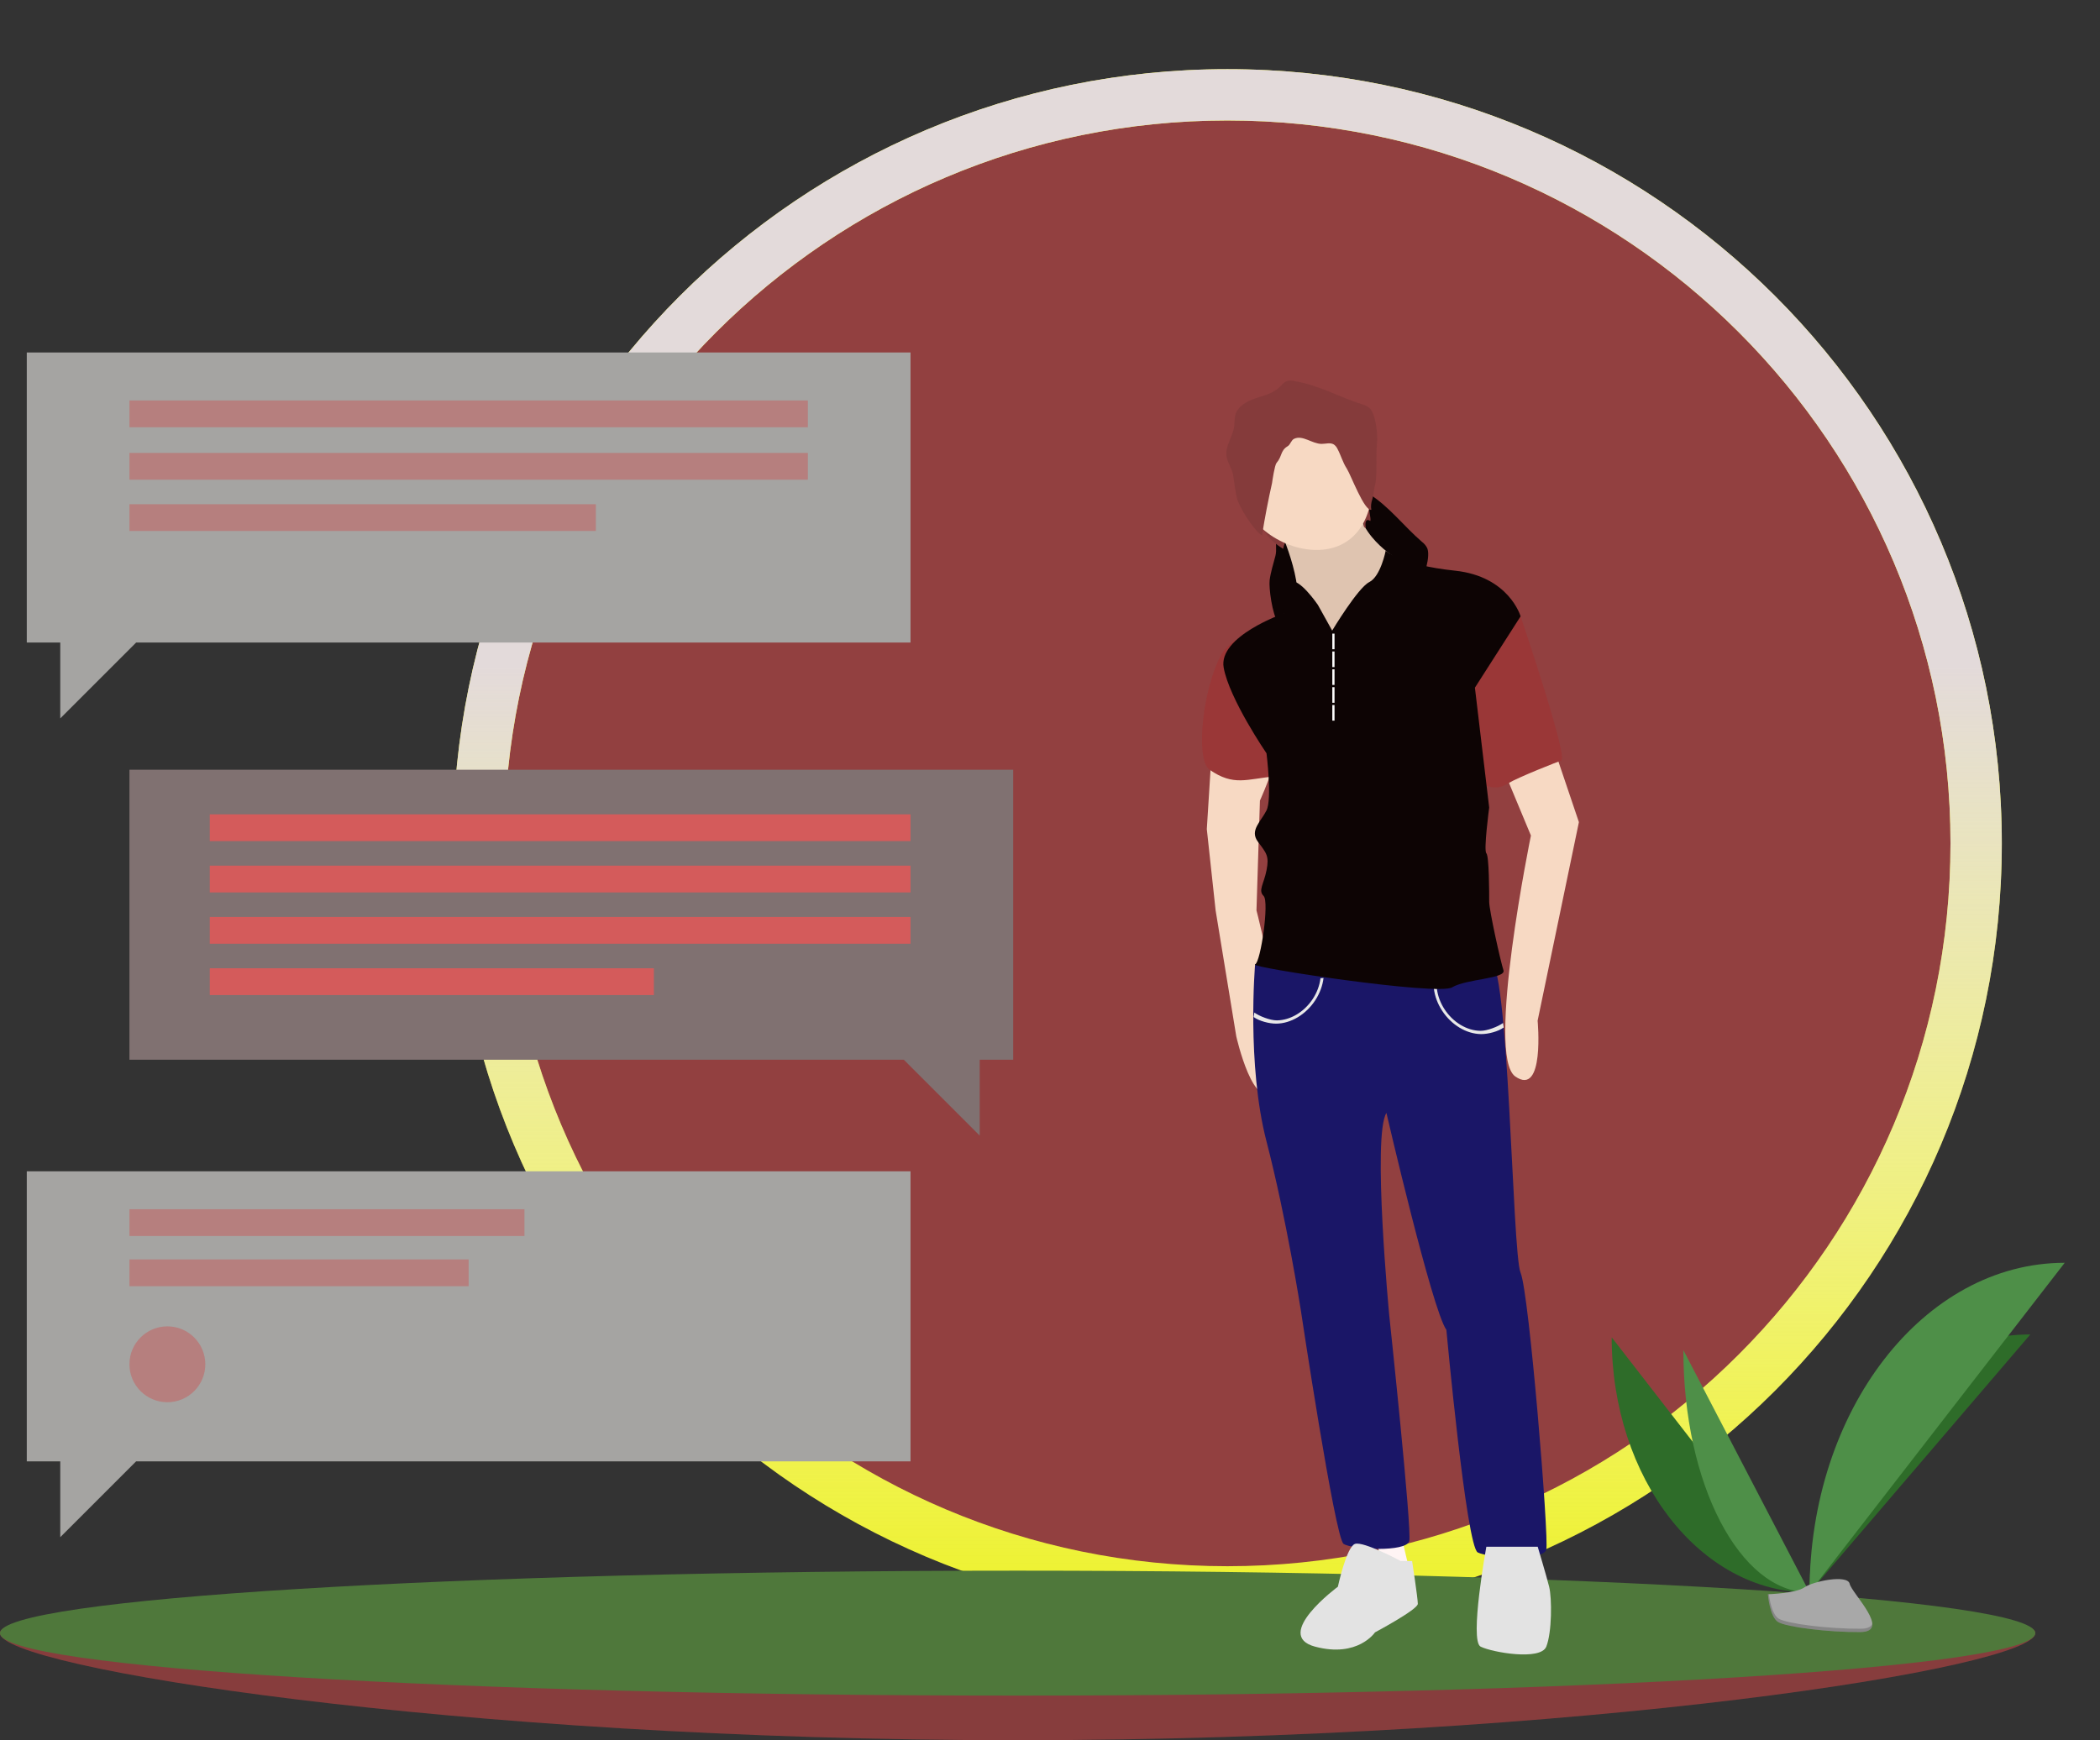 <svg width="941" height="780" viewBox="0 0 941 780" fill="none" xmlns="http://www.w3.org/2000/svg">
<rect x="0" y="0" width="941" height="780" fill="#333333" stroke="none"/>
<g id="animated-svg-homepage">
<g clip-path="url(#clip0)">
<path id="Vector" d="M550.5 724C741.314 724 896 569.314 896 378.5C896 187.686 741.314 33 550.5 33C359.686 33 205 187.686 205 378.5C205 569.314 359.686 724 550.5 724Z" fill="#B84545" fill-opacity="0.71"/>
<g id="sun-gradient" style="mix-blend-mode:difference">
<path d="M897 378C897 569.643 741.643 725 550 725C358.357 725 203 569.643 203 378C203 186.357 358.357 31 550 31C741.643 31 897 186.357 897 378ZM225.994 378C225.994 556.944 371.056 702.006 550 702.006C728.944 702.006 874.006 556.944 874.006 378C874.006 199.056 728.944 53.994 550 53.994C371.056 53.994 225.994 199.056 225.994 378Z" fill="#EDF12A"/>
<path d="M897 378C897 569.643 741.643 725 550 725C358.357 725 203 569.643 203 378C203 186.357 358.357 31 550 31C741.643 31 897 186.357 897 378ZM225.994 378C225.994 556.944 371.056 702.006 550 702.006C728.944 702.006 874.006 556.944 874.006 378C874.006 199.056 728.944 53.994 550 53.994C371.056 53.994 225.994 199.056 225.994 378Z" fill="url(#paint0_linear)"/>
</g>
<path id="Vector_2" d="M912 732C912 747.464 707.842 780 456 780C204.158 780 0 747.464 0 732C0 716.536 204.158 724 456 724C707.842 724 912 716.536 912 732Z" fill="#893E3E"/>
<path id="Vector_3" opacity="0.1" d="M912 732C912 747.464 707.842 780 456 780C204.158 780 0 747.464 0 732C0 716.536 204.158 724 456 724C707.842 724 912 716.536 912 732Z" fill="#733232"/>
<path id="Vector_4" d="M456 760C707.842 760 912 747.464 912 732C912 716.536 707.842 704 456 704C204.158 704 0 716.536 0 732C0 747.464 204.158 760 456 760Z" fill="#4F783B"/>
<path id="back-left-leaf" d="M722.189 599.413C722.189 662.617 761.84 713.761 810.841 713.761Z" fill="#2E6C29"/>
<path id="back-right-leaf" d="M810.841 713.761C810.841 649.847 855.089 598.128 909.771 598.128Z" fill="#2E6C29"/>
<path id="front-left-leaf" d="M754.309 605.142C754.309 665.18 779.594 713.761 810.841 713.761Z" fill="#4E8F48"/>
<path id="front-right-leaf" d="M810.841 713.761C810.841 632.093 861.984 566.008 925.189 566.008Z" fill="#4E8F48"/>
<path id="Vector_5" d="M792.19 714.567C792.19 714.567 804.763 714.18 808.552 711.482C812.341 708.784 827.891 705.562 828.831 709.889C829.771 714.216 847.725 731.41 833.531 731.525C819.337 731.639 800.55 729.314 796.768 727.01C792.987 724.707 792.19 714.567 792.19 714.567Z" fill="#A8A8A8"/>
<path id="Vector_6" d="M613.621 221.442C612.705 220.673 611.604 220.159 610.426 219.95C608.888 219.81 607.466 220.675 606.017 221.209C602.221 222.607 598.026 221.75 593.992 221.45C589.958 221.15 585.339 221.704 582.906 224.936C582.068 226.297 581.31 227.706 580.636 229.156C578.279 233.189 573.38 235.626 572.13 240.127C571.314 243.068 572.28 246.277 571.493 249.226C570.615 252.513 569.341 256.667 568.921 260.044C568.508 263.353 570.012 275.212 572.698 279.089C576.959 272.334 581.438 265.758 586.123 259.284C586.862 258.067 590.287 252.521 591.518 251.808C595.033 250.148 595.223 247.404 599.076 246.896C600.54 246.703 601.549 245.04 603.024 244.982C607.294 244.813 609.511 250.213 613.422 251.938C615.147 252.699 617.344 252.829 618.408 254.386C618.851 255.137 619.092 255.989 619.109 256.861C619.378 260.089 618.877 263.37 619.438 266.56C619.998 269.75 618.305 286.483 621.498 287.031C622.021 284.598 626.142 280.722 627.782 278.849C630.602 275.627 634.071 265.455 636.228 261.756C638.254 258.282 641.043 249.434 639.543 245.703C638.973 244.562 638.14 243.571 637.113 242.813C629.107 235.878 622.664 227.258 613.621 221.442Z" fill="#0D0404"/>
<path id="Vector_7" opacity="0.2" d="M833.784 730.019C819.59 730.133 800.803 727.808 797.022 725.504C794.142 723.75 792.994 717.455 792.61 714.551C792.344 714.562 792.19 714.567 792.19 714.567C792.19 714.567 792.987 724.707 796.768 727.01C800.55 729.314 819.337 731.639 833.531 731.525C837.628 731.492 839.043 730.034 838.966 727.875C838.396 729.179 836.834 729.994 833.784 730.019Z" fill="black"/>
<path id="Vector_8" d="M553.968 320.994L542.586 342.636L540.766 371.633L544.716 408.078L553.968 464.5C553.968 464.5 561.887 499.81 571.331 488C580.775 476.19 563.02 408.048 563.02 408.048L564.571 358.842C564.571 358.842 578.683 327.678 571.331 326.825C563.979 325.972 553.968 320.994 553.968 320.994Z" fill="#F7D9C3"/>
<path id="Vector_9" d="M572.635 235.316C572.635 235.316 585.428 262.18 580.311 274.972C575.194 287.764 599.499 301.836 599.499 301.836L631.48 283.927V260.901L626.363 250.667C626.363 250.667 605.895 239.154 608.454 221.244C611.012 203.335 572.635 235.316 572.635 235.316Z" fill="#F7D9C3"/>
<path id="Vector_10" opacity="0.1" d="M572.635 235.316C572.635 235.316 585.428 262.18 580.311 274.972C575.194 287.764 599.499 301.836 599.499 301.836L631.48 283.927V260.901L626.363 250.667C626.363 250.667 605.895 239.154 608.454 221.244C611.012 203.335 572.635 235.316 572.635 235.316Z" fill="black"/>
<path id="Vector_11" d="M564.47 287.517L557.457 284.86C557.457 284.86 550.188 288.049 547.304 293.312C538.824 308.789 535.535 340.509 542 345C552.878 352.555 558.634 349.12 571.229 348L564.47 287.517Z" fill="#9A3737"/>
<path id="Vector_12" d="M677 286L684.467 310.913L695 331.5L707.5 368.5L689 457.5C689 457.5 692.266 491.756 679 482.5C665.734 473.244 686 374.5 686 374.5L668.5 332.5C668.5 332.5 654.623 298.315 662 295C669.377 291.685 677 286 677 286Z" fill="#F7D9C3"/>
<path id="Vector_13" d="M616.129 686.885L621.246 711.19L631.48 703.515L626.363 681.768L616.129 685.605V686.885Z" fill="#FFF4F4"/>
<g id="pants">
<path id="Vector_14" d="M570.077 427.201L562.401 432.318C562.401 432.318 558.564 477.091 567.518 511.63C576.473 546.169 582.869 587.105 582.869 587.105C582.869 587.105 598.22 689.443 602.058 692.002C605.895 694.56 630.201 695.839 631.48 690.722C632.759 685.605 622.525 589.663 622.525 589.663C622.525 589.663 614.85 509.071 621.246 498.838C621.246 498.838 641.714 587.105 648.11 596.059C648.11 596.059 657.065 693.281 662.182 695.839C667.298 698.398 691.604 699.677 692.883 694.56C694.162 689.443 685.208 579.429 681.37 570.475C677.532 561.52 676.253 428.48 667.298 429.759C658.344 431.038 570.077 427.201 570.077 427.201Z" fill="#1A1667"/>
<path id="Ellipse 2" d="M673.805 460.535C671.398 462.316 666.852 463.534 663.646 463.5C660.44 463.466 657.12 462.476 654.051 460.638C650.981 458.799 648.28 456.184 646.243 453.077C644.205 449.971 642.911 446.493 642.5 443.024L643.864 443.141C644.243 446.342 645.438 449.551 647.318 452.418C649.198 455.285 651.691 457.699 654.523 459.395C657.356 461.092 660.419 462.006 663.378 462.037C666.337 462.068 671.278 460.168 673.5 458.524L673.805 460.535Z" fill="#E8E8E8"/>
<path id="Ellipse 3" d="M561.764 455.85C564.172 457.631 568.717 458.849 571.924 458.815C575.13 458.781 578.449 457.791 581.519 455.953C584.588 454.114 587.289 451.499 589.326 448.392C591.364 445.286 592.659 441.808 593.069 438.34L591.705 438.456C591.326 441.657 590.132 444.866 588.251 447.733C586.371 450.6 583.879 453.014 581.046 454.71C578.213 456.407 575.15 457.321 572.191 457.352C569.232 457.383 564.291 455.483 562.069 453.84L561.764 455.85Z" fill="#E8E8E8"/>
</g>
<path id="Vector_15" d="M668.578 271.134L681.37 276.251C681.37 276.251 703.338 341 699.5 341C698.844 341 679.873 348.589 676 351C669.683 354.933 666.469 351.86 661.5 351C651.693 349.303 659 335.612 659 333.5C659 329.662 658.344 271.134 668.578 271.134Z" fill="#9A3737"/>
<path id="Vector_16" d="M627.642 699.677C627.642 699.677 611.012 690.722 607.175 692.002C603.337 693.281 599.499 711.19 599.499 711.19C599.499 711.19 570.077 732.937 589.265 738.054C608.454 743.171 616.129 731.658 616.129 731.658C616.129 731.658 635.318 721.424 635.318 718.866C635.318 716.307 632.759 699.677 632.759 699.677H627.642Z" fill="#E3E3E3"/>
<path id="Vector_17" d="M666.019 693.281C666.019 693.281 658.344 735.496 663.461 738.054C668.578 740.612 690.325 744.45 692.883 738.054C695.442 731.658 695.442 716.307 694.162 711.19C692.883 706.073 689.045 693.281 689.045 693.281H666.019Z" fill="#E3E3E3"/>
<g id="head">
<path id="Vector_18" d="M587.405 214.182C586.609 213.965 585.764 213.941 584.955 214.115C583.935 214.418 583.265 215.277 582.486 215.95C580.447 217.712 577.534 218.264 574.876 219.099C572.218 219.934 569.422 221.411 568.757 223.899C568.596 224.9 568.499 225.908 568.467 226.919C568.071 229.854 565.613 232.496 566.053 235.425C566.34 237.338 566.192 235.589 566.5 237.5C566.843 239.631 565.636 234.432 566.295 236.5C566.295 239.754 572.22 244.418 575 246C575.864 241.008 579.056 239.219 579.056 239.219C579.056 239.219 581.947 234.247 582.537 233.524C584.325 231.68 582.794 233.877 585.114 232.617C585.996 232.138 588.574 233.927 589.5 233.524C592.18 232.358 590.882 233.5 593.852 233.524C595.163 233.535 598.407 231.495 599.514 232.134C600.003 232.46 606.25 224.498 606.5 225C607.559 226.809 609.385 226.286 610.62 228C611.855 229.714 609.811 236.98 612 236.5C611.821 235.671 611.389 231.873 614 233.5C614.605 232.564 612.747 227.543 614 227.5C614 228 613 224.5 614 227.5C614.339 224.974 612.603 223.592 610.62 221.799C609.942 221.278 609.138 220.911 608.275 220.727C601.258 218.699 594.776 215.301 587.405 214.182Z" fill="#853B3B"/>
<path id="Vector_19" d="M590 246.5C606.25 246.5 614.85 233.656 614.85 217.407C614.85 201.157 601.677 187.984 585.428 187.984C569.178 187.984 556.005 201.157 556.005 217.407C556.005 233.656 573.75 246.5 590 246.5Z" fill="#F7D9C3"/>
<path id="Vector_20" d="M580.296 170.869C579.15 170.525 577.935 170.488 576.771 170.762C575.303 171.242 574.339 172.598 573.219 173.662C570.285 176.447 566.093 177.319 562.269 178.638C558.445 179.958 554.422 182.293 553.465 186.223C553.233 187.805 553.094 189.399 553.048 190.997C552.478 195.633 548.941 199.809 549.573 204.437C549.986 207.461 552.143 210.027 552.585 213.046C553.079 216.413 553.551 220.732 554.5 224C555.43 227.202 561.5 237.5 565.5 240C566.743 232.111 568.257 224.3 570 216.5C570.198 215.091 571.151 208.642 572 207.5C574.572 204.586 573.662 201.991 577 200C578.268 199.244 578.537 197.318 579.869 196.681C583.725 194.838 587.896 198.922 592.17 198.96C594.056 198.976 596.125 198.227 597.718 199.237C598.422 199.751 598.98 200.439 599.341 201.232C600.864 204.091 601.701 207.303 603.477 210.011C605.254 212.72 611.351 229.259 614.5 228.5C614.229 227.123 614.29 225.626 615 223.5C615.549 221.856 615.666 219.033 616 218C617.317 213.925 616.481 203.21 617 198.96C617.487 194.969 616.551 185.738 613.698 182.905C612.723 182.082 611.566 181.501 610.323 181.211C600.227 178.007 590.901 172.637 580.296 170.869Z" fill="#853B3B"/>
</g>
<g id="chest-piece">
<path id="Vector_21" d="M596.941 282.647L590.545 271.134C590.545 271.134 581.838 258.342 578 260.901C574.162 263.459 575.194 274.972 575.194 274.972C575.194 274.972 545.771 285.206 548.33 299.277C550.888 313.349 567.518 337.654 567.518 337.654C567.518 337.654 570.077 358.122 567.518 363.239C564.96 368.356 559.843 372.194 563.681 377.311C567.518 382.428 568.798 383.707 567.518 390.103C566.239 396.499 563.681 399.058 566.239 401.616C568.798 404.174 564.96 431.038 562.401 432.318C559.843 433.597 644.272 446.389 650.668 442.551C657.065 438.714 674.974 438.714 673.695 434.876C672.415 431.038 667.298 408.012 667.298 404.174C667.298 400.337 667.298 383.707 666.019 382.428C664.74 381.148 667.298 361.96 667.298 361.96L660.902 308.232L681.37 276.251C681.37 276.251 676.253 258.342 651.948 255.784C627.642 253.225 620.919 246.829 620.919 246.829C620.919 246.829 618.688 258.342 613.571 260.901C608.454 263.459 596.941 282.647 596.941 282.647Z" fill="#0D0404"/>
<line id="Line 1" x1="597.5" y1="284" x2="597.5" y2="291" stroke="#FCFCFC"/>
<line id="Line 2" x1="597.5" y1="292" x2="597.5" y2="299" stroke="#FCFCFC"/>
<line id="Line 3" x1="597.5" y1="300" x2="597.5" y2="307" stroke="#FCFCFC"/>
<line id="Line 4" x1="597.5" y1="308" x2="597.5" y2="315" stroke="#FCFCFC"/>
<line id="Line 5" x1="597.5" y1="316" x2="597.5" y2="323" stroke="#FCFCFC"/>
</g>
<g id="speech-bubble3">
<path id="Vector_22" d="M408 525H12V655H27V689L61 655H408V525Z" fill="#A5A4A2"/>
<path id="Vector_23" opacity="0.3" d="M235 542H58V554H235V542Z" fill="#DE2929"/>
<path id="Vector_24" opacity="0.3" d="M210 564.5H58V576.5H210V564.5Z" fill="#DE2929"/>
<path id="Vector_25" opacity="0.3" d="M75 628.5C84.389 628.5 92 620.889 92 611.5C92 602.112 84.389 594.5 75 594.5C65.611 594.5 58 602.112 58 611.5C58 620.889 65.611 628.5 75 628.5Z" fill="#DE2929"/>
</g>
<g id="speech-bubble2">
<path id="Vector_26" d="M58 345H454V475H439V509L405 475H58V345Z" fill="#807171"/>
<path id="Vector_27" d="M408 365H94V377H408V365Z" fill="#E65757" fill-opacity="0.82"/>
<path id="Vector_28" d="M408 388H94V400H408V388Z" fill="#E65757" fill-opacity="0.82"/>
<path id="Vector_29" d="M408 411H94V423H408V411Z" fill="#E65757" fill-opacity="0.82"/>
<path id="Vector_30" d="M293 434H94V446H293V434Z" fill="#E65757" fill-opacity="0.82"/>
</g>
<g id="speech-bubble1">
<path id="Vector_31" d="M408 158H12V288H27V322L61 288H408V158Z" fill="#A5A4A2"/>
<path id="Vector_32" opacity="0.3" d="M362 179.5H58V191.5H362V179.5Z" fill="#DE2929"/>
<path id="Vector_33" opacity="0.3" d="M362 203H58V215H362V203Z" fill="#DE2929"/>
<path id="Vector_34" opacity="0.3" d="M267 226H58V238H267V226Z" fill="#DE2929"/>
</g>
</g>
</g>
<defs>
<linearGradient id="paint0_linear" x1="550" y1="31" x2="550" y2="725" gradientUnits="userSpaceOnUse">
<stop offset="0.386" stop-color="#E3DADA"/>
<stop offset="1" stop-color="white" stop-opacity="0"/>
</linearGradient>
<clipPath id="clip0">
<rect width="941" height="780" fill="white"/>
</clipPath>
</defs>
</svg>
